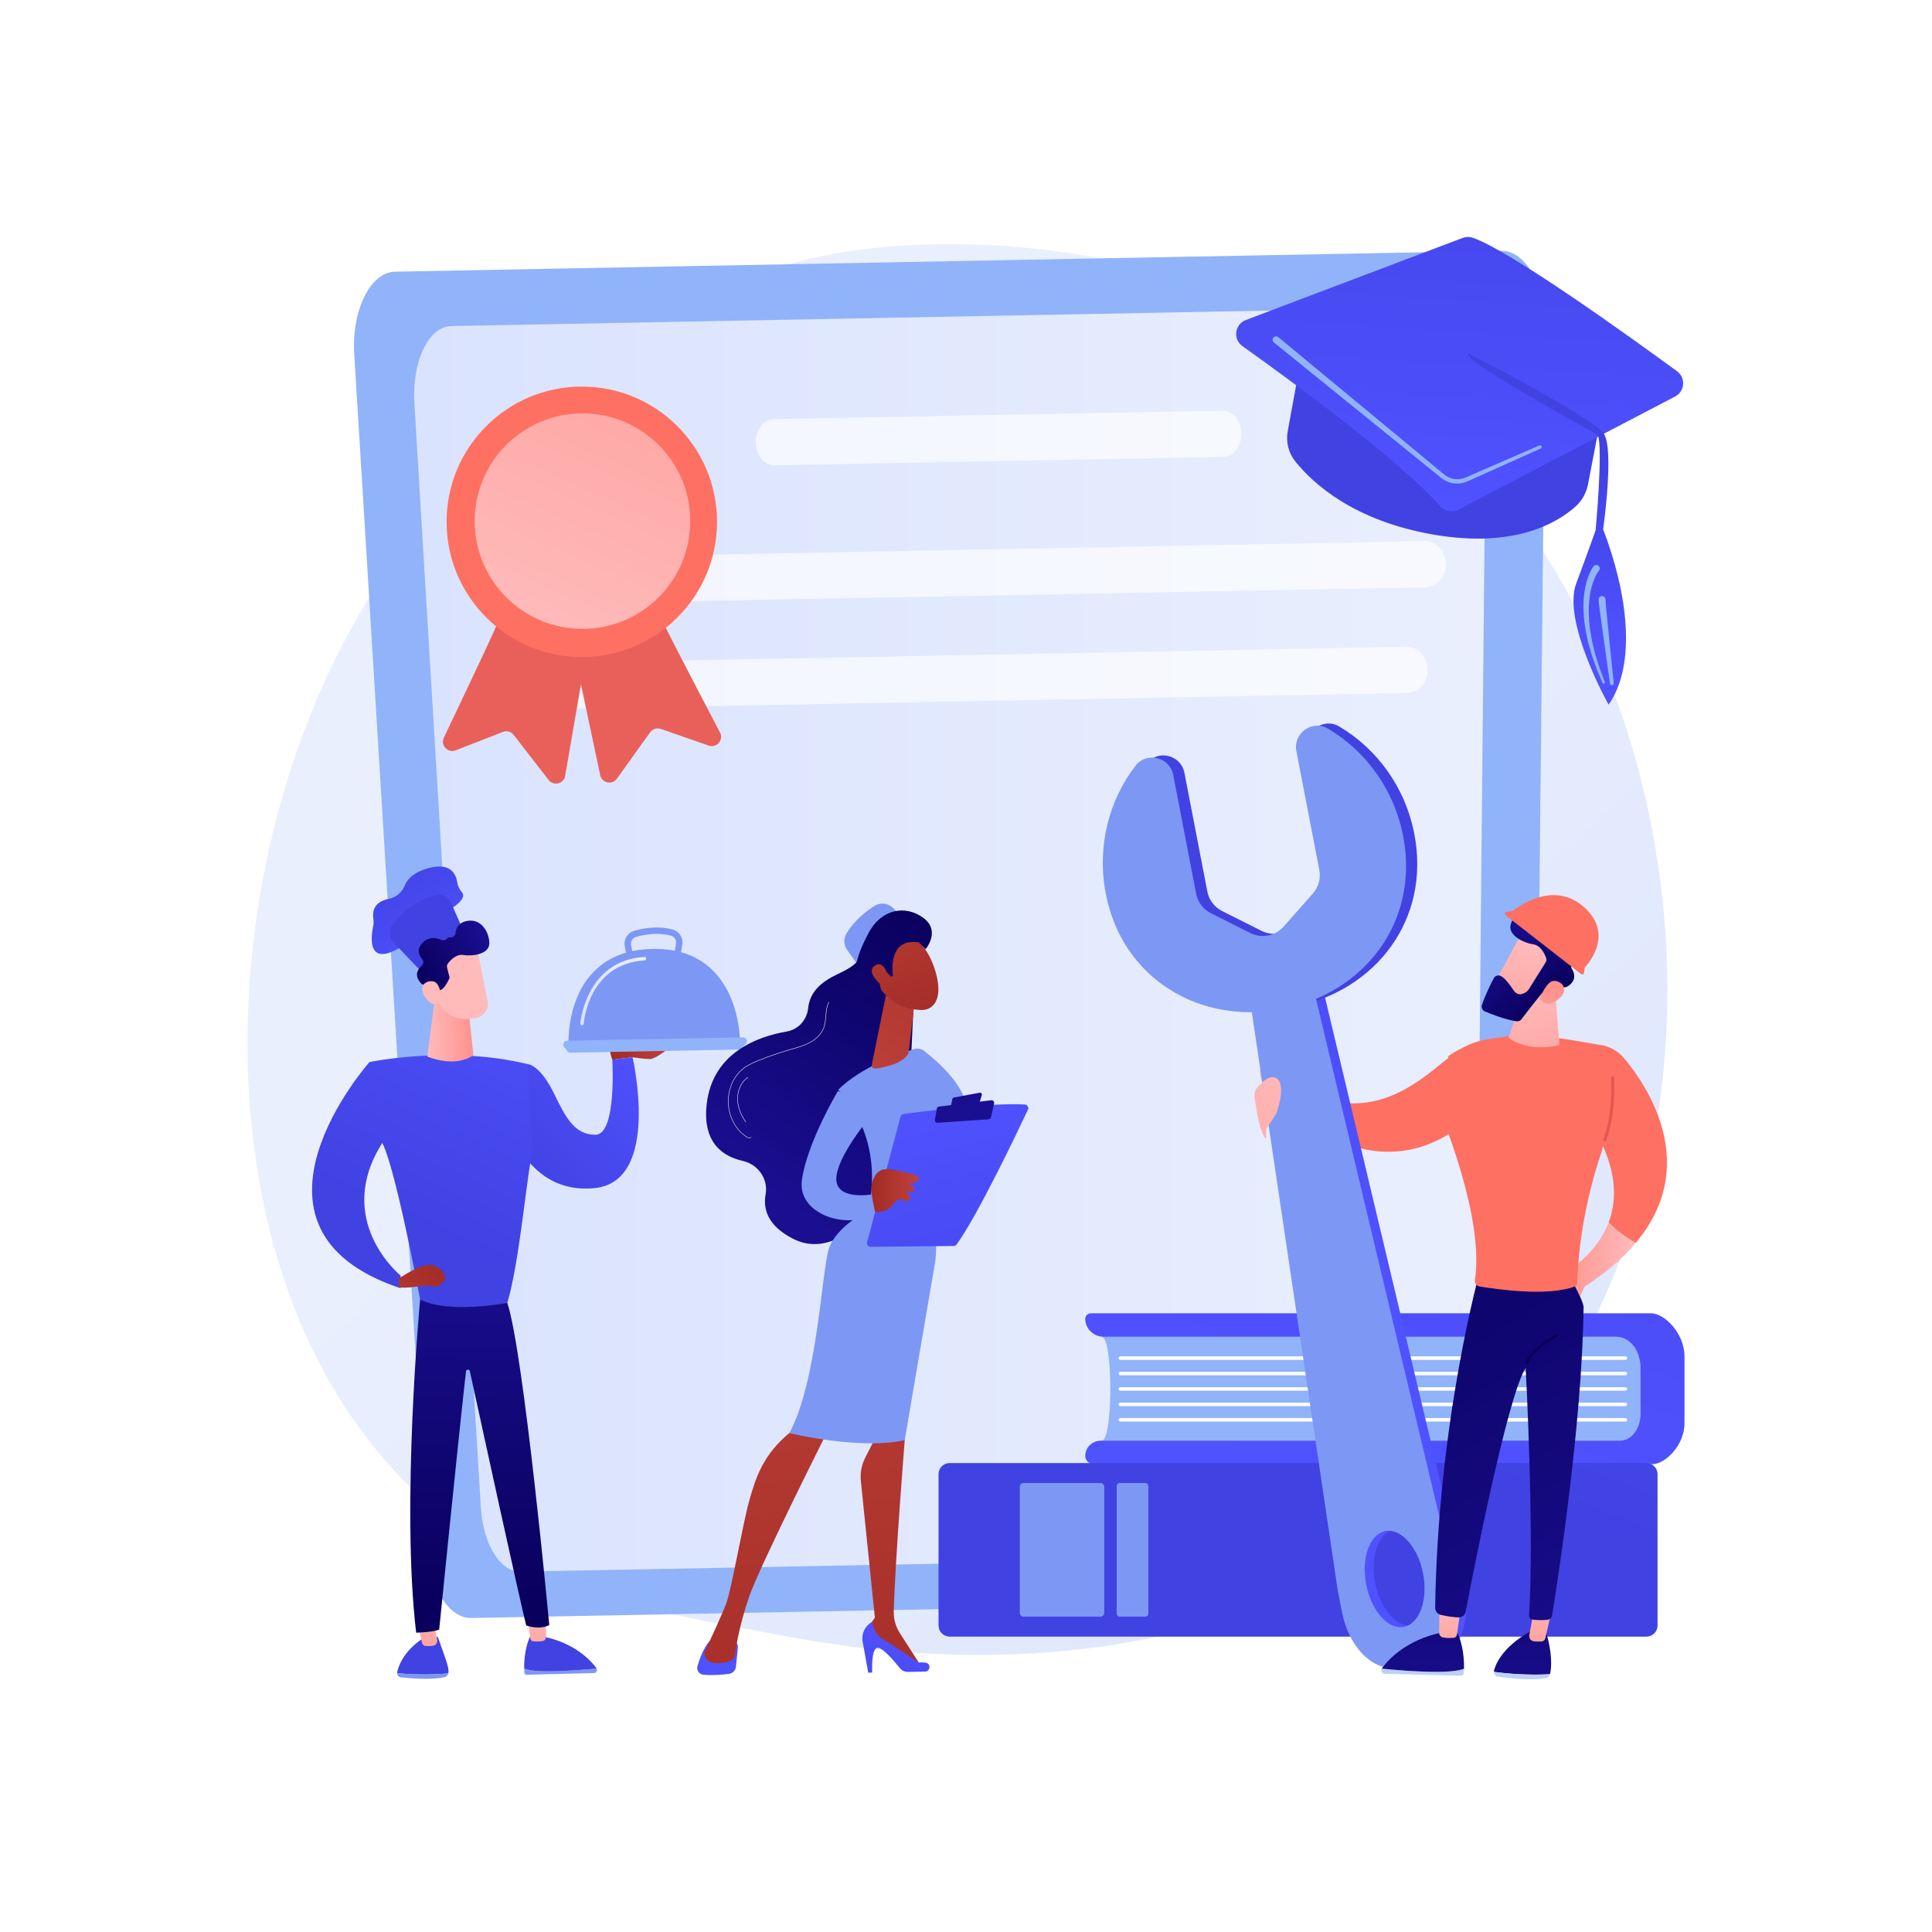 <?xml version="1.0" encoding="utf-8"?>
<!-- Generator: Adobe Illustrator 27.5.0, SVG Export Plug-In . SVG Version: 6.00 Build 0)  -->
<svg version="1.1" xmlns="http://www.w3.org/2000/svg" xmlns:xlink="http://www.w3.org/1999/xlink" x="0px" y="0px"
	 viewBox="0 0 3710 3710" style="enable-background:new 0 0 3710 3710;" xml:space="preserve">
<g id="Background">
	<g>
		<g>
			<rect style="fill:#FFFFFF;" width="3710" height="3710"/>
		</g>
	</g>
</g>
<g id="Illustration">
	<g>
		<linearGradient id="SVGID_1_" gradientUnits="userSpaceOnUse" x1="3451.03" y1="3619.823" x2="1528.525" y2="1573.286">
			<stop  offset="0" style="stop-color:#DAE3FE"/>
			<stop  offset="1" style="stop-color:#E9EFFD"/>
		</linearGradient>
		<path style="fill:url(#SVGID_1_);" d="M2873.8,2798.761c-70.971,73.155-134.473,116.157-183.093,148.621
			c-474.178,316.613-1016.215,225.358-1183.799,194.167c-270.377-50.323-498.612-85.823-694.707-262.987
			c-445.587-402.57-423.915-1242.362-83.432-1762.576c40.371-61.682,380.338-565.62,923.549-636.629
			c13.286-1.737,23.199-2.726,31.882-3.645c84.033-8.897,604.771-55.855,1029.381,299.883
			c60.781,50.922,158.595,142.773,249.3,282.86C3294.541,1570.676,3295.591,2363.994,2873.8,2798.761z"/>
		<g>
			<path style="fill:#91B3FA;" d="M2864.533,3070.023l-1959.687,37.004c-42.683,0.806-79.269-57.361-83.936-133.447L680.241,680.317
				c-5.195-84.693,30.91-157.72,78.422-158.617l2124.404-40.114c46.76-0.883,85.287,68.562,84.411,152.153l-24.048,2296.374
				C2942.617,3007.723,2907.948,3069.204,2864.533,3070.023z"/>
			
				<linearGradient id="SVGID_00000165932230481104572180000007333288943473290175_" gradientUnits="userSpaceOnUse" x1="795.197" y1="1803.989" x2="2853.682" y2="1803.989">
				<stop  offset="0" style="stop-color:#DAE3FE"/>
				<stop  offset="1" style="stop-color:#E9EFFD"/>
			</linearGradient>
			<path style="fill:url(#SVGID_00000165932230481104572180000007333288943473290175_);" d="M2762.207,2984.652l-1763.295,33.295
				c-38.405,0.725-71.353-53.104-75.589-123.495L795.653,772.829c-4.715-78.354,27.737-145.896,70.487-146.703l1911.505-36.093
				c42.074-0.794,76.773,63.469,76.025,140.801l-20.539,2124.421C2832.437,2927.053,2801.271,2983.914,2762.207,2984.652z"/>
			<path style="opacity:0.66;fill:#FFFFFF;" d="M2349.823,877.259l-862.941,16.294c-19.217,0.363-35.171-19.196-35.633-43.687v0
				c-0.462-24.491,14.741-44.639,33.959-45.002l862.942-16.294c19.217-0.363,35.171,19.197,35.633,43.688l0,0
				C2384.245,856.749,2369.041,876.897,2349.823,877.259z"/>
			<path style="opacity:0.66;fill:#FFFFFF;" d="M2737.125,1127.801l-1795.473,33.902c-22.174,0.419-40.524-19.096-40.986-43.586v0
				c-0.463-24.491,17.138-44.684,39.312-45.103l1795.473-33.903c22.174-0.418,40.524,19.096,40.987,43.587l0,0
				C2776.899,1107.189,2759.299,1127.382,2737.125,1127.801z"/>
			<path style="opacity:0.66;fill:#FFFFFF;" d="M2702.4,1330.715l-1718.386,32.447c-22.174,0.419-40.524-19.096-40.986-43.587l0,0
				c-0.463-24.491,17.138-44.684,39.312-45.103l1718.386-32.447c22.174-0.418,40.524,19.096,40.986,43.587v0
				C2742.174,1310.103,2724.573,1330.296,2702.4,1330.715z"/>
		</g>
		<g>
			
				<linearGradient id="SVGID_00000178899255778183730850000016210023737132027561_" gradientUnits="userSpaceOnUse" x1="1413.457" y1="-1016.128" x2="1239.899" y2="31.9" gradientTransform="matrix(1 -0.019 0.019 1 -59.548 19.477)">
				<stop  offset="0" style="stop-color:#E1473D"/>
				<stop  offset="1" style="stop-color:#E9605A"/>
			</linearGradient>
			<path style="fill:url(#SVGID_00000178899255778183730850000016210023737132027561_);" d="M973.542,1153.865
				c0.149,7.873-82.516,181.664-121.25,262.647c-7.003,14.641,7.537,30.281,22.656,24.384l90.793-35.411
				c7.389-2.882,15.794-0.557,20.651,5.712l67.089,86.579c9.531,12.3,29.135,7.418,31.785-7.916l51.037-295.357L973.542,1153.865z"
				/>
			
				<linearGradient id="SVGID_00000183944982418157958180000017626676464743371195_" gradientUnits="userSpaceOnUse" x1="1651.405" y1="-976.721" x2="1477.846" y2="71.309" gradientTransform="matrix(1 -0.019 0.019 1 -59.548 19.477)">
				<stop  offset="0" style="stop-color:#E1473D"/>
				<stop  offset="1" style="stop-color:#E9605A"/>
			</linearGradient>
			<path style="fill:url(#SVGID_00000183944982418157958180000017626676464743371195_);" d="M1251.545,1148.616
				c0.149,7.873,89.315,178.419,131.079,257.882c7.55,14.366-6.388,30.544-21.72,25.222l-92.065-31.958
				c-7.493-2.601-15.803,0.039-20.421,6.488l-63.773,89.05c-9.06,12.651-28.835,8.513-32.061-6.71l-62.151-293.219
				L1251.545,1148.616z"/>
			
				<linearGradient id="SVGID_00000004508545840627831360000008915364560880449208_" gradientUnits="userSpaceOnUse" x1="1838.178" y1="396.426" x2="1462.709" y2="711.82">
				<stop  offset="0" style="stop-color:#FF928E"/>
				<stop  offset="1" style="stop-color:#FE7062"/>
			</linearGradient>
			
				<circle style="fill:url(#SVGID_00000004508545840627831360000008915364560880449208_);" cx="1117.24" cy="1002.014" r="259.659"/>
			
				<linearGradient id="SVGID_00000176017640941250048590000011050472289075546273_" gradientUnits="userSpaceOnUse" x1="1025.253" y1="1211.083" x2="1435.764" y2="284.929">
				<stop  offset="0" style="stop-color:#FEBBBA"/>
				<stop  offset="1" style="stop-color:#FF928E"/>
			</linearGradient>
			
				<circle style="fill:url(#SVGID_00000176017640941250048590000011050472289075546273_);" cx="1118.501" cy="1000.705" r="206.956"/>
		</g>
		<g>
			
				<linearGradient id="SVGID_00000016791734025857101980000007323716759577607852_" gradientUnits="userSpaceOnUse" x1="2841.053" y1="132.856" x2="2775.972" y2="803.693">
				<stop  offset="0" style="stop-color:#4F52FF"/>
				<stop  offset="1" style="stop-color:#4042E2"/>
			</linearGradient>
			<path style="fill:url(#SVGID_00000016791734025857101980000007323716759577607852_);" d="M2500.682,676.308l-27.888,151.651
				c-3.785,20.586,1.515,41.805,14.594,58.146c32.847,41.037,110.666,113.493,264.368,140.302
				c156.104,27.227,238.683-22.442,273.365-53.409c12.558-11.213,21.074-26.228,24.262-42.758l30.994-160.733L2500.682,676.308z"/>
			
				<linearGradient id="SVGID_00000127026172445968046680000001302584184961342856_" gradientUnits="userSpaceOnUse" x1="2784.237" y1="980.944" x2="2844.312" y2="44.774">
				<stop  offset="0" style="stop-color:#4F52FF"/>
				<stop  offset="1" style="stop-color:#4042E2"/>
			</linearGradient>
			<path style="fill:url(#SVGID_00000127026172445968046680000001302584184961342856_);" d="M2808.756,456.872l-416.385,157.654
				c-21.44,8.118-25.164,36.86-6.488,50.156c91.098,64.858,298.496,216.354,380.081,307.801c8.728,9.783,22.993,12.347,34.614,6.278
				l416.157-217.336c18.825-9.831,20.811-35.998,3.671-48.538c-90.383-66.133-320.126-231.407-392.244-256.344
				C2821.858,454.364,2814.994,454.51,2808.756,456.872z"/>
			
				<linearGradient id="SVGID_00000174600920071579312840000014308755801224129454_" gradientUnits="userSpaceOnUse" x1="3235.65" y1="1546.853" x2="3179.725" y2="1192.657" gradientTransform="matrix(0.993 -0.117 0.117 0.993 -305.634 93.423)">
				<stop  offset="0" style="stop-color:#4F52FF"/>
				<stop  offset="1" style="stop-color:#4042E2"/>
			</linearGradient>
			<path style="fill:url(#SVGID_00000174600920071579312840000014308755801224129454_);" d="M2819.163,678.299
				c0,0,240.454,123.33,260.725,154.594c20.271,31.264-1.372,183.517-1.372,183.517c47.083,123.039,64.597,259.641,10.442,336.742
				c0,0-89.421-159.346-62.308-232.28c27.113-72.934,37.41-102.759,37.41-102.759s15.011-161.589,3.761-183.495
				C3067.821,834.617,2800.651,689.114,2819.163,678.299z"/>
			<path style="fill:#91B3FA;" d="M2454.718,647.362c0,0,118.699,98.274,237.401,196.547c14.837,12.283,29.674,24.568,44.28,36.661
				c7.304,6.046,14.55,12.044,21.708,17.969c3.579,2.963,7.135,5.909,10.668,8.833c1.721,1.408,3.625,3.038,5.176,4.25
				c1.943,1.514,3.263,2.425,5.121,3.46c7.066,4.053,15.287,5.74,23.109,4.984c3.911-0.359,7.728-1.297,11.294-2.745
				c3.869-1.67,7.689-3.318,11.46-4.945c15.179-6.604,29.531-12.847,42.78-18.608c52.992-23.051,88.321-38.417,88.321-38.417
				c1.639-0.714,3.55,0.037,4.263,1.679c0.707,1.63-0.029,3.523-1.646,4.249c0,0-35.156,15.759-87.887,39.4
				c-13.185,5.909-27.464,12.311-42.572,19.082c-3.823,1.697-7.497,3.404-11.584,5.152c-4.28,1.794-8.885,2.984-13.618,3.471
				c-9.466,1.015-19.469-0.906-28.146-5.75c-2.115-1.11-4.537-2.79-6.186-4.068c-2.047-1.571-3.621-2.907-5.466-4.381
				c-3.563-2.885-7.155-5.789-10.766-8.712c-7.223-5.846-14.534-11.763-21.904-17.728c-14.739-11.928-29.713-24.047-44.687-36.164
				c-119.788-96.944-239.579-193.888-239.579-193.888c-2.865-2.321-3.308-6.524-0.988-9.389c2.318-2.867,6.522-3.31,9.387-0.991
				C2454.669,647.322,2454.708,647.355,2454.718,647.362z"/>
			<path style="fill:#91B3FA;" d="M3070.456,1095.802c0,0-0.633,0.769-1.304,1.76c-0.368,0.471-0.857,1.253-1.431,2.197
				c-0.57,0.927-1.261,1.961-1.903,3.264c-0.655,1.286-1.46,2.652-2.197,4.242c-0.71,1.612-1.48,3.356-2.304,5.218
				c-0.805,1.874-1.45,3.981-2.252,6.142c-0.844,2.15-1.512,4.496-2.151,6.972c-0.613,2.48-1.509,4.994-1.975,7.728
				c-0.528,2.723-1.069,5.538-1.63,8.431c-0.6,2.888-0.753,5.948-1.167,9.029c-0.323,3.095-0.841,6.242-0.857,9.5
				c-0.244,6.49-0.675,13.206-0.225,20.063c0.127,3.429,0.254,6.884,0.381,10.354c0.368,3.463,0.737,6.939,1.105,10.415
				c0.417,3.471,0.626,6.974,1.212,10.416c0.606,3.442,1.209,6.869,1.806,10.271c0.603,3.405,1.203,6.781,1.796,10.119
				c0.802,3.297,1.594,6.555,2.376,9.759c0.779,3.209,1.545,6.362,2.298,9.451c0.381,1.543,0.756,3.069,1.131,4.578
				c0.46,1.485,0.913,2.951,1.359,4.4c1.793,5.794,3.488,11.273,5.049,16.33c1.447,5.103,3.298,9.602,4.775,13.649
				c1.509,4.037,2.823,7.557,3.905,10.456c2.164,5.802,3.403,9.118,3.403,9.118l0.045,0.117c0.447,1.201-0.163,2.537-1.362,2.986
				c-1.173,0.437-2.474-0.137-2.953-1.279c0,0-1.375-3.292-3.784-9.055c-1.203-2.883-2.666-6.384-4.342-10.399
				c-1.649-4.029-3.693-8.505-5.355-13.61c-1.78-5.062-3.706-10.547-5.746-16.349c-0.512-1.452-1.03-2.924-1.552-4.413
				c-0.437-1.517-0.88-3.054-1.33-4.607c-0.883-3.111-1.79-6.291-2.709-9.524c-0.919-3.238-1.851-6.529-2.8-9.86
				c-0.737-3.388-1.483-6.819-2.236-10.275c-0.743-3.463-1.496-6.956-2.249-10.46c-0.737-3.51-1.095-7.11-1.662-10.671
				c-0.518-3.576-1.033-7.15-1.548-10.709c-0.271-3.597-0.544-7.179-0.812-10.733c-0.73-7.104-0.567-14.159-0.561-20.989
				c-0.107-3.416,0.297-6.773,0.515-10.065c0.313-3.286,0.365-6.522,0.88-9.641c0.479-3.124,0.945-6.164,1.398-9.104
				c0.398-2.95,1.248-5.738,1.819-8.452c0.593-2.712,1.229-5.3,2.063-7.718c0.789-2.425,1.421-4.757,2.239-6.895
				c0.848-2.132,1.64-4.13,2.37-5.974c0.769-1.838,1.643-3.486,2.347-4.997c0.685-1.512,1.473-2.831,2.125-3.985
				c0.642-1.142,1.206-2.127,1.815-3.005c1.167-1.79,1.656-2.402,1.656-2.402l0.156-0.196c2.298-2.883,6.496-3.359,9.381-1.061
				c2.881,2.298,3.357,6.498,1.059,9.381C3070.508,1095.737,3070.472,1095.784,3070.456,1095.802z"/>
			<path style="fill:#91B3FA;" d="M3083.057,1152.267c0,0,0.02,0.629,0.059,1.809c0.039,1.177,0.222,2.471,0.352,4.353
				c0.391,4.34,0.952,10.538,1.626,17.976c1.493,15.046,3.485,35.106,5.479,55.166c4.143,40.127,8.289,80.254,8.289,80.254
				c0.212,1.992-1.232,3.779-3.224,3.991c-1.946,0.207-3.696-1.18-3.98-3.098c0,0-5.658-39.956-11.317-79.91
				c-2.751-20-5.502-39.998-7.565-54.996c-0.978-7.599-1.789-13.932-2.36-18.365c-0.271-2.51-0.496-4.661-0.577-5.844
				c-0.081-1.181-0.124-1.812-0.124-1.812c-0.254-3.67,2.516-6.851,6.187-7.106c3.673-0.254,6.854,2.516,7.109,6.188
				c0.003,0.075,0.007,0.148,0.01,0.223L3083.057,1152.267z"/>
		</g>
		<g>
			<g>
				<g>
					<path style="fill:#91B3FA;" d="M2115.528,2766.515l1034.546,0.001v-199.465l-1034.546,0.001
						C2137.671,2567.053,2137.671,2766.515,2115.528,2766.515z"/>
					
						<linearGradient id="SVGID_00000153703116865821648000000013248729271183046039_" gradientUnits="userSpaceOnUse" x1="2595.514" y1="2831.16" x2="3206.277" y2="983.854">
						<stop  offset="0" style="stop-color:#4F52FF"/>
						<stop  offset="1" style="stop-color:#4042E2"/>
					</linearGradient>
					<path style="fill:url(#SVGID_00000153703116865821648000000013248729271183046039_);" d="M3150.073,2716.602v-91.284
						c0-32.179-20.444-58.265-45.664-58.265H2119.89c-19.832,0-35.91-15.487-35.91-34.593c0-5.804,4.885-10.51,10.911-10.51
						h1076.003c24.676,0,63.854,37.372,63.854,83.474v127.489c0,43.466-38.035,78.704-61.3,78.704H2100.552
						c-9.153,0-16.572-7.147-16.572-15.963c0-16.093,13.543-29.139,30.249-29.139h996.726
						C3132.559,2766.515,3150.073,2744.168,3150.073,2716.602z"/>
				</g>
				<path style="fill:#FFFFFF;" d="M3121.382,2611.316h-970.029c-1.845,0-3.338-1.493-3.338-3.338c0-1.845,1.493-3.338,3.338-3.338
					h970.029c1.845,0,3.337,1.493,3.337,3.338C3124.719,2609.823,3123.226,2611.316,3121.382,2611.316z"/>
				<path style="fill:#FFFFFF;" d="M3121.382,2640.922h-970.029c-1.845,0-3.338-1.493-3.338-3.338c0-1.845,1.493-3.338,3.338-3.338
					h970.029c1.845,0,3.337,1.493,3.337,3.338C3124.719,2639.429,3123.226,2640.922,3121.382,2640.922z"/>
				<path style="fill:#FFFFFF;" d="M3121.382,2670.531h-970.029c-1.845,0-3.338-1.493-3.338-3.338c0-1.845,1.493-3.338,3.338-3.338
					h970.029c1.845,0,3.337,1.493,3.337,3.338C3124.719,2669.038,3123.226,2670.531,3121.382,2670.531z"/>
				<path style="fill:#FFFFFF;" d="M3121.382,2700.136h-970.029c-1.845,0-3.338-1.493-3.338-3.338c0-1.845,1.493-3.337,3.338-3.337
					h970.029c1.845,0,3.337,1.493,3.337,3.337C3124.719,2698.643,3123.226,2700.136,3121.382,2700.136z"/>
				<path style="fill:#FFFFFF;" d="M3121.382,2729.745h-970.029c-1.845,0-3.338-1.493-3.338-3.338s1.493-3.338,3.338-3.338h970.029
					c1.845,0,3.337,1.493,3.337,3.338S3123.226,2729.745,3121.382,2729.745z"/>
			</g>
			<g>
				
					<linearGradient id="SVGID_00000054245380449419015800000000171108587717919145_" gradientUnits="userSpaceOnUse" x1="2926.247" y1="1859.2" x2="2583.196" y2="2742.813">
					<stop  offset="0" style="stop-color:#4F52FF"/>
					<stop  offset="1" style="stop-color:#4042E2"/>
				</linearGradient>
				<path style="fill:url(#SVGID_00000054245380449419015800000000171108587717919145_);" d="M3161.586,3142.776H1823.641
					c-11.814,0-21.391-9.577-21.391-21.391v-290.503c0-11.814,9.577-21.391,21.391-21.391h1337.945
					c11.814,0,21.391,9.577,21.391,21.391v290.503C3182.977,3133.199,3173.4,3142.776,3161.586,3142.776z"/>
				<path style="fill:#7D97F4;" d="M2113.254,3104.472h-147.721c-4,0-7.242-3.242-7.242-7.242v-242.193c0-4,3.242-7.242,7.242-7.242
					h147.721c4,0,7.242,3.242,7.242,7.242v242.193C2120.496,3101.229,2117.254,3104.472,2113.254,3104.472z"/>
				<path style="fill:#7D97F4;" d="M2199.325,3104.472h-49.08c-3.253,0-5.89-2.637-5.89-5.89v-244.897c0-3.253,2.637-5.89,5.89-5.89
					h49.08c3.253,0,5.89,2.637,5.89,5.89v244.897C2205.215,3101.834,2202.578,3104.472,2199.325,3104.472z"/>
			</g>
		</g>
		<g>
			<g>
				
					<linearGradient id="SVGID_00000164516282011727927240000014626823483854450606_" gradientUnits="userSpaceOnUse" x1="3338.13" y1="1271.214" x2="2952.648" y2="1786.858">
					<stop  offset="0" style="stop-color:#FF928E"/>
					<stop  offset="1" style="stop-color:#FE7062"/>
				</linearGradient>
				<path style="fill:url(#SVGID_00000164516282011727927240000014626823483854450606_);" d="M2564.574,2115.768
					c102.435,17.939,170.667-48.075,221.334-87.944c66.896-52.639,117.665-25.457,117.665-25.457l-72.883,137.833
					c-106.855,100.685-213.995,75.855-281.184,41.304C2548.971,2154.605,2556.316,2132.242,2564.574,2115.768z"/>
				
					<linearGradient id="SVGID_00000036223378868596412860000013925828585001570493_" gradientUnits="userSpaceOnUse" x1="-4005.421" y1="1789.334" x2="-4487.146" y2="2405.658" gradientTransform="matrix(-1 -0.019 -0.019 1 -1653.908 -2.489)">
					<stop  offset="0" style="stop-color:#FEBBBA"/>
					<stop  offset="1" style="stop-color:#FF928E"/>
				</linearGradient>
				<path style="fill:url(#SVGID_00000036223378868596412860000013925828585001570493_);" d="M2421.379,2049.428l33.711,19.671
					c40.372,26.592,76.677,40.925,109.484,46.669c-8.258,16.474-15.603,38.837-15.067,65.735
					c-42.77-21.992-69.355-47.923-69.355-47.923C2403.873,2084.359,2421.379,2049.428,2421.379,2049.428z"/>
			</g>
			<g>
				
					<linearGradient id="SVGID_00000147189850288315783680000007931736947860601479_" gradientUnits="userSpaceOnUse" x1="2633.294" y1="2483.115" x2="3629.535" y2="1416.787">
					<stop  offset="0" style="stop-color:#4F52FF"/>
					<stop  offset="1" style="stop-color:#4042E2"/>
				</linearGradient>
				<path style="fill:url(#SVGID_00000147189850288315783680000007931736947860601479_);" d="M2803.468,3002.979L2528.373,1847.88
					l-117.743,22.724l174.509,1174.512c0.389,2.619,0.836,5.233,1.338,7.834l7.584,39.29c13.012,67.421,60.41,114.963,105.87,106.19
					l54.044-10.43c45.46-8.773,71.763-70.54,58.75-137.961l-7.583-39.291C2804.64,3008.147,2804.081,3005.554,2803.468,3002.979z
					 M2712.953,3120.67c-30.162,5.822-62.555-30.609-72.351-81.369c-9.797-50.761,6.713-96.629,36.875-102.45
					c30.161-5.82,62.553,30.61,72.349,81.37C2759.622,3068.981,2743.114,3114.849,2712.953,3120.67z"/>
				
					<linearGradient id="SVGID_00000164476985221346599890000009211300018861062037_" gradientUnits="userSpaceOnUse" x1="-5628.017" y1="6243.694" x2="-4972.195" y2="5788.124" gradientTransform="matrix(0.982 -0.19 0.19 0.982 -2829.683 4296.879)">
					<stop  offset="0" style="stop-color:#4F52FF"/>
					<stop  offset="1" style="stop-color:#4042E2"/>
				</linearGradient>
				<path style="fill:url(#SVGID_00000164476985221346599890000009211300018861062037_);" d="M2510.916,1438.362l43.999,227.978
					c3.133,16.232-1.446,32.999-12.395,45.386l-56.121,63.494c-16.019,18.124-42.237,23.183-63.85,12.323l-75.718-38.05
					c-14.771-7.423-25.261-21.281-28.394-37.514L2274.438,1484c-6.636-34.386-50.968-45.47-72.36-17.742
					c-51.177,66.335-74.668,155.053-57.162,245.761c31.642,163.949,181.247,252.058,338.944,221.624
					c157.697-30.434,263.77-167.889,232.128-331.838c-17.506-90.708-72.324-164.313-144.511-206.84
					C2541.302,1377.19,2504.28,1403.975,2510.916,1438.362z"/>
				<path style="fill:#7D97F4;" d="M2489.431,1442.508l43.999,227.978c3.132,16.232-1.446,32.999-12.395,45.385l-56.123,63.496
					c-16.019,18.124-42.236,23.183-63.849,12.322l-75.719-38.05c-14.772-7.422-25.261-21.281-28.394-37.513l-43.999-227.978
					c-6.636-34.387-50.967-45.471-72.36-17.743c-51.177,66.336-74.668,155.053-57.161,245.762
					c31.642,163.949,181.247,252.058,338.944,221.624c157.697-30.436,263.769-167.889,232.128-331.839
					c-17.506-90.708-72.325-164.313-144.512-206.839C2519.816,1381.336,2482.793,1408.121,2489.431,1442.508z"/>
				<g>
					<path style="fill:#7D97F4;" d="M2786.329,3006.286l-275.095-1155.099l-117.743,22.724L2568,3048.423
						c0.389,2.619,0.836,5.233,1.338,7.834l7.583,39.291c13.012,67.421,60.411,114.963,105.87,106.19l54.044-10.43
						c45.459-8.773,71.761-70.54,58.75-137.961l-7.583-39.291C2787.501,3011.454,2786.941,3008.862,2786.329,3006.286z
						 M2695.813,3123.978c-30.161,5.821-62.553-30.609-72.351-81.369c-9.797-50.761,6.714-96.629,36.875-102.45
						c30.162-5.821,62.553,30.61,72.35,81.37C2742.483,3072.289,2725.975,3118.156,2695.813,3123.978z"/>
				</g>
			</g>
			
				<linearGradient id="SVGID_00000135672295455389110510000009775876874102119855_" gradientUnits="userSpaceOnUse" x1="2241.106" y1="-1109.349" x2="2446.079" y2="-566.171" gradientTransform="matrix(0.424 0.905 -0.905 0.424 550.85 493.154)">
				<stop  offset="0" style="stop-color:#FEBBBA"/>
				<stop  offset="1" style="stop-color:#FF928E"/>
			</linearGradient>
			<path style="fill:url(#SVGID_00000135672295455389110510000009775876874102119855_);" d="M2409.219,2108.039
				c-1.254-7.365,0.9-14.841,5.785-20.493c9.468-10.952,25.825-25.958,37.69-15.844c17.669,15.063-1.692,66.58-1.692,66.58
				l-19.591,29.918l-0.276,19.095C2420.538,2174.884,2414.199,2144.355,2409.219,2108.039z"/>
			
				<linearGradient id="SVGID_00000133501043848883103740000016404209848925944726_" gradientUnits="userSpaceOnUse" x1="-4071.614" y1="2335.036" x2="-3925.273" y2="2335.036" gradientTransform="matrix(-1 -0.019 -0.019 1 -886.276 12.005)">
				<stop  offset="0" style="stop-color:#FEBBBA"/>
				<stop  offset="1" style="stop-color:#FF928E"/>
			</linearGradient>
			<path style="fill:url(#SVGID_00000133501043848883103740000016404209848925944726_);" d="M3089.153,2347.124
				c14.708,16.304,36.547,30.567,51.936,39.493c-30.814,36.651-64.691,62.238-97.873,83.779l-12.411,26.495l-37.287-46.444
				C2993.518,2450.447,3062.616,2417.672,3089.153,2347.124z"/>
			
				<linearGradient id="SVGID_00000002371215016326973120000003114652054212178867_" gradientUnits="userSpaceOnUse" x1="-3872.573" y1="2793.764" x2="-3868.903" y2="3197.49" gradientTransform="matrix(-1 -0.019 -0.019 1 -886.276 12.005)">
				<stop  offset="0" style="stop-color:#09005D"/>
				<stop  offset="1" style="stop-color:#1A0F91"/>
			</linearGradient>
			<path style="fill:url(#SVGID_00000002371215016326973120000003114652054212178867_);" d="M2868.614,3210.492
				c0.002-0.817,0.072-1.644,0.298-2.474c13.282-48.755,75.188-78.112,75.188-78.112l24.267,2.364
				c13.159,43.442,10.863,69.891,8.396,81.644c-0.068,0.329-0.175,0.642-0.269,0.96
				C2956.413,3216.287,2915.127,3216.678,2868.614,3210.492z"/>
			<path style="fill:#BDD0FB;" d="M2976.495,3214.875c-1.156,3.918-4.123,6.93-7.859,7.643c-28.632,5.459-73.867-0.223-92.851-3.071
				c-4.189-0.628-7.184-4.569-7.171-8.954C2915.127,3216.678,2956.413,3216.287,2976.495,3214.875z"/>
			
				<linearGradient id="SVGID_00000008860671992219306660000009473347615116123065_" gradientUnits="userSpaceOnUse" x1="-3893.968" y1="2963.011" x2="-3914.929" y2="3145.947" gradientTransform="matrix(-1 -0.019 -0.019 1 -886.276 12.005)">
				<stop  offset="0" style="stop-color:#FEBBBA"/>
				<stop  offset="1" style="stop-color:#FF928E"/>
			</linearGradient>
			<path style="fill:url(#SVGID_00000008860671992219306660000009473347615116123065_);" d="M2978.823,3096.257l-11.229,49.357
				c-0.823,3.615-3.665,6.282-7.049,6.536c-4.144,0.31-10.037,0.427-15.942-0.555c-5.296-0.88-8.891-6.346-7.841-12.12l7.985-43.862
				L2978.823,3096.257z"/>
			<path style="fill:#BDD0FB;" d="M2763.326,3210.352c26.855-0.245,40.797-3.143,48.029-5.942c-0.033,2.669-0.099,5.386-0.24,8.198
				c-0.149,3.003-2.421,5.362-5.159,5.293l-147.355-3.734c-4.702-0.12-7.348-5.626-5.228-9.9
				C2672.667,3206.228,2721.812,3210.729,2763.326,3210.352z"/>
			
				<linearGradient id="SVGID_00000052802198022363644000000012980381957428955810_" gradientUnits="userSpaceOnUse" x1="-3681.422" y1="2792.027" x2="-3677.752" y2="3195.756" gradientTransform="matrix(-1 -0.019 -0.019 1 -886.276 12.005)">
				<stop  offset="0" style="stop-color:#09005D"/>
				<stop  offset="1" style="stop-color:#1A0F91"/>
			</linearGradient>
			<path style="fill:url(#SVGID_00000052802198022363644000000012980381957428955810_);" d="M2653.373,3204.267
				c0.185-0.372,0.345-0.751,0.604-1.1c13.358-17.94,47.191-53.527,112.99-67.996l31.442-0.399c0,0,13.533,24.584,12.946,69.637
				c-7.232,2.799-21.175,5.697-48.029,5.942C2721.812,3210.729,2672.667,3206.228,2653.373,3204.267z"/>
			
				<linearGradient id="SVGID_00000002379834566001443020000015816431098665788298_" gradientUnits="userSpaceOnUse" x1="-3723.224" y1="2982.58" x2="-3744.185" y2="3165.513" gradientTransform="matrix(-1 -0.019 -0.019 1 -886.276 12.005)">
				<stop  offset="0" style="stop-color:#FEBBBA"/>
				<stop  offset="1" style="stop-color:#FF928E"/>
			</linearGradient>
			<path style="fill:url(#SVGID_00000002379834566001443020000015816431098665788298_);" d="M2805.135,3087.26
				c-0.393,2.336-5.373,37.854-7.301,51.625c-0.458,3.272-2.881,5.766-5.883,6.067c-5.363,0.538-14.033,0.957-21.579-0.739
				c-4.071-0.916-6.955-4.896-6.868-9.462l1.055-55.881L2805.135,3087.26z"/>
			
				<linearGradient id="SVGID_00000176032614125093477220000009997831495160819086_" gradientUnits="userSpaceOnUse" x1="-3474.159" y1="2146.048" x2="-4144.578" y2="3186.354" gradientTransform="matrix(-1 -0.019 -0.019 1 -886.276 12.005)">
				<stop  offset="0" style="stop-color:#09005D"/>
				<stop  offset="1" style="stop-color:#1A0F91"/>
			</linearGradient>
			<path style="fill:url(#SVGID_00000176032614125093477220000009997831495160819086_);" d="M2842.613,2438.067
				c0,0-81.229,286.601-86.703,649.087c-0.099,6.609,4.432,12.399,10.873,13.884c9.491,2.187,23.454,4.834,35.057,4.728
				c6.194-0.057,11.456-4.549,12.613-10.635c11.804-62.121,79.419-412.053,115.242-468.394c0,0,16.957,313.123,6.586,475.211
				c-0.257,4.031,2.63,7.585,6.633,8.125c6.071,0.819,15.794,1.536,28.208,0.454c4.711-0.41,8.573-3.894,9.333-8.562
				c8.566-52.602,58.062-365.729,60.481-591.922c0.136-12.756-32.44-68.844-32.44-68.844L2842.613,2438.067z"/>
			
				<linearGradient id="SVGID_00000039124513683163794910000000536606124068554374_" gradientUnits="userSpaceOnUse" x1="3545.441" y1="1426.196" x2="3159.958" y2="1941.841">
				<stop  offset="0" style="stop-color:#FF928E"/>
				<stop  offset="1" style="stop-color:#FE7062"/>
			</linearGradient>
			<path style="fill:url(#SVGID_00000039124513683163794910000000536606124068554374_);" d="M2743.789,2087.487
				c12.592-15.186,23.68-31.51,33.016-48.37c13.038-23.547,0.722,15.417,4.668-11.377c95.56-66.251,236.872-29.136,291.653-21.182
				c17.963,2.608,34.262,11.796,45.868,25.752c46.027,55.342,146.466,206.377,22.095,354.307
				c-15.389-8.926-37.228-23.189-51.936-39.493c14.161-37.649,16.177-86.065-10.88-145.993c-1.052,4.69-2.33,9.328-3.863,13.888
				c-41.161,122.308-45.167,224.66-45.526,248.26c-0.048,3.204-2.027,6.053-5.025,7.19c-51.502,19.517-149.667,5.468-182.603-0.077
				c-6.039-1.017-10.007-6.733-9.056-12.782c18.428-117.136-61.118-311.904-82.178-360.708
				C2748.508,2093.389,2746.381,2090.214,2743.789,2087.487z"/>
			
				<linearGradient id="SVGID_00000042723407275160319020000017518747368049516187_" gradientUnits="userSpaceOnUse" x1="-3847.636" y1="1793.562" x2="-3927.669" y2="2139.421" gradientTransform="matrix(-1 -0.019 -0.019 1 -886.276 12.005)">
				<stop  offset="0" style="stop-color:#FEBBBA"/>
				<stop  offset="1" style="stop-color:#FF928E"/>
			</linearGradient>
			<path style="fill:url(#SVGID_00000042723407275160319020000017518747368049516187_);" d="M2986.645,1905.998l7.951,100.836
				c0,0-56.943,15.985-97.576-13.85l30.677-90.929L2986.645,1905.998z"/>
			<g>
				
					<linearGradient id="SVGID_00000135683035974339043960000009705508185312441531_" gradientUnits="userSpaceOnUse" x1="-3869.275" y1="-3515.545" x2="-4011.266" y2="-3327.703" gradientTransform="matrix(-0.671 -0.741 -0.741 0.671 -2261.67 1305.18)">
					<stop  offset="0" style="stop-color:#FEBBBA"/>
					<stop  offset="1" style="stop-color:#FF928E"/>
				</linearGradient>
				<path style="fill:url(#SVGID_00000135683035974339043960000009705508185312441531_);" d="M2923.111,1790.041
					c-1.387,1.257-59.619,110.463-59.619,110.463l63.061,31.924l70.569-95.304
					C2997.123,1837.124,2946.331,1768.996,2923.111,1790.041z"/>
				
					<linearGradient id="SVGID_00000058566605928734446020000005577940469059724164_" gradientUnits="userSpaceOnUse" x1="-3977.715" y1="-3470.435" x2="-3808.104" y2="-3470.435" gradientTransform="matrix(-0.671 -0.741 -0.741 0.671 -2261.67 1305.18)">
					<stop  offset="0" style="stop-color:#09005D"/>
					<stop  offset="1" style="stop-color:#1A0F91"/>
				</linearGradient>
				<path style="fill:url(#SVGID_00000058566605928734446020000005577940469059724164_);" d="M2968.915,1839.267
					c1.079,2.958,0.738,6.231-0.933,8.901l-32.74,52.313c-0.497,0.793-1.084,1.508-1.781,2.133
					c-3.845,3.446-16.966,13.43-26.697-0.686c-8.294-12.031-16.083-22.973-24.563-27.585c-4.951-2.694-11.146-0.735-13.779,4.25
					c-5.425,10.266-15.953,31.204-22.696,51.118c-1.689,4.992,0.801,10.432,5.647,12.503c12.787,5.465,38.079,15.387,60.621,18.933
					c3.703,0.583,7.408-0.914,9.675-3.9c9.975-13.137,38.083-49.845,47.613-58.987c8.853-8.493,24.83-4.926,32.018-2.713
					c2.729,0.841,5.656,0.516,8.129-0.91c7.416-4.278,20.419-15.034,9.066-33.875c-2.823-4.684-1.223-10.823,3.403-13.742
					c8.288-5.231,17.362-15.171,9.208-31.7c-8.255-16.732-23.527-18.509-33.971-17.432c-4.621,0.476-9.257-2.03-10.944-6.358
					c-0.75-1.925-2.275-3.583-5.16-4.225c-5.441-1.211-8.931-6.273-7.756-11.722c2.015-9.343,0.861-21.55-13.956-30.065
					c-27.175-15.616-51.692,8.53-58.199,29.181c-6.509,20.651,23.915,35.907,43.182,38.72
					C2958.452,1815.486,2965.938,1831.115,2968.915,1839.267z"/>
				
					<linearGradient id="SVGID_00000100343761405564190580000012224808293171163528_" gradientUnits="userSpaceOnUse" x1="-4077.235" y1="-3366.79" x2="-3963.348" y2="-3483.636" gradientTransform="matrix(-0.671 -0.741 -0.741 0.671 -2261.67 1305.18)">
					<stop  offset="0" style="stop-color:#FEBBBA"/>
					<stop  offset="1" style="stop-color:#FF928E"/>
				</linearGradient>
				<path style="fill:url(#SVGID_00000100343761405564190580000012224808293171163528_);" d="M2956.992,1917.466
					c0,0,12.885-35.496,28.49-33.89c15.605,1.606,27.612,17.409,7.912,34.547C2968.888,1939.44,2956.992,1917.466,2956.992,1917.466
					z"/>
			</g>
			
				<linearGradient id="SVGID_00000109006159518608669810000006070796744161387908_" gradientUnits="userSpaceOnUse" x1="3549.448" y1="1724.553" x2="2803.517" y2="2380.371">
				<stop  offset="0" style="stop-color:#E1473D"/>
				<stop  offset="1" style="stop-color:#E9605A"/>
			</linearGradient>
			<path style="fill:url(#SVGID_00000109006159518608669810000006070796744161387908_);" d="M3083.602,2192.025
				c21.666-55.991,15.478-124.214,15.412-124.897l-5.688,0.541c0.062,0.67,6.116,67.584-15.056,122.292L3083.602,2192.025z"/>
			
				<linearGradient id="SVGID_00000062883567100798125460000011398459175110421158_" gradientUnits="userSpaceOnUse" x1="-3475.209" y1="2526.154" x2="-2987.909" y2="1645.007" gradientTransform="matrix(-1 0 0 1 -550.112 0)">
				<stop  offset="0" style="stop-color:#09005D"/>
				<stop  offset="1" style="stop-color:#1A0F91"/>
			</linearGradient>
			<path style="fill:url(#SVGID_00000062883567100798125460000011398459175110421158_);" d="M2932.619,2619.448
				c1.27,0.024,2.447-0.806,2.804-2.088c6.743-24.122,54.31-49.873,54.789-50.131c1.391-0.746,1.915-2.478,1.167-3.87
				c-0.746-1.39-2.47-1.916-3.869-1.168c-2.044,1.097-50.195,27.166-57.591,53.629c-0.425,1.521,0.464,3.098,1.983,3.521
				C2932.139,2619.409,2932.382,2619.443,2932.619,2619.448z"/>
			
				<linearGradient id="SVGID_00000081630129331656074360000005537264504602278534_" gradientUnits="userSpaceOnUse" x1="3435.528" y1="865.161" x2="3100.109" y2="1541.006">
				<stop  offset="0" style="stop-color:#FF928E"/>
				<stop  offset="0.951" style="stop-color:#FE7264"/>
				<stop  offset="1" style="stop-color:#FE7062"/>
			</linearGradient>
			<path style="fill:url(#SVGID_00000081630129331656074360000005537264504602278534_);" d="M2890.32,1756.898l145.774,113.529
				c2.106,1.64,5.198,0.396,5.581-2.246l1.511-10.406c0,0,60.666-61.002-1.667-116.149c-62.332-55.145-135.874,7.325-135.874,7.325
				l-14.103,2.795C2889.096,1752.231,2888.352,1755.366,2890.32,1756.898z"/>
		</g>
		<g>
			
				<linearGradient id="SVGID_00000056406762184640917340000010025639810523098541_" gradientUnits="userSpaceOnUse" x1="1193.168" y1="2024.641" x2="1315.076" y2="2024.641" gradientTransform="matrix(1 -0.019 0.019 1 -59.548 19.477)">
				<stop  offset="0" style="stop-color:#A22B25"/>
				<stop  offset="1" style="stop-color:#C0423C"/>
			</linearGradient>
			<path style="fill:url(#SVGID_00000056406762184640917340000010025639810523098541_);" d="M1175.787,2034.968
				c0,0-9.175-23.682-0.501-26.557c8.674-2.875,118.006-2.228,118.006-2.228s-32.968,27.086-44.577,27.408
				c-11.609,0.322-34.074-3.456-34.074-3.456L1175.787,2034.968z"/>
			
				<linearGradient id="SVGID_00000002365659680885455410000004351683221491349151_" gradientUnits="userSpaceOnUse" x1="887.287" y1="1850.398" x2="755.402" y2="1641.835" gradientTransform="matrix(1 -0.019 0.019 1 -59.548 19.477)">
				<stop  offset="0" style="stop-color:#4F52FF"/>
				<stop  offset="1" style="stop-color:#4042E2"/>
			</linearGradient>
			<path style="fill:url(#SVGID_00000002365659680885455410000004351683221491349151_);" d="M822.533,1769.364
				c3.01-2.744,81.2-36.308,64.598-55.758c-4.743-5.557-8.032-12.147-9.115-19.373c-2.378-15.856-12.81-38.437-54.488-27.273
				c-29.329,7.857-41.544,21.401-46.284,33.458c-5.211,13.251-16.544,22.929-30.524,25.631
				c-16.607,3.21-33.445,12.664-29.765,38.385c0.678,4.737,0.617,9.547-0.366,14.231c-4.559,21.728-11.996,81.574,57.192,37.573
				c2.404-1.529,4.652-3.318,6.68-5.32L822.533,1769.364z"/>
			
				<linearGradient id="SVGID_00000076574883008050523080000007537857528279501209_" gradientUnits="userSpaceOnUse" x1="994.006" y1="1377.847" x2="889.426" y2="1644.86">
				<stop  offset="0" style="stop-color:#4F52FF"/>
				<stop  offset="1" style="stop-color:#4042E2"/>
			</linearGradient>
			<path style="fill:url(#SVGID_00000076574883008050523080000007537857528279501209_);" d="M755.9,1809.897l71.751,75.475
				l77.583-63.149l-38.835-88.075c-5.275-11.963-18.552-18.436-31.121-14.837c-32.523,9.315-59.72,27.979-81.328,56.449
				C746.135,1786.057,746.994,1800.529,755.9,1809.897z"/>
			
				<linearGradient id="SVGID_00000158015347088037144260000000439292940606735019_" gradientUnits="userSpaceOnUse" x1="1263.808" y1="2017.884" x2="1007.7" y2="2261.724" gradientTransform="matrix(1 -0.019 0.019 1 -59.548 19.477)">
				<stop  offset="0" style="stop-color:#4F52FF"/>
				<stop  offset="1" style="stop-color:#4042E2"/>
			</linearGradient>
			<path style="fill:url(#SVGID_00000158015347088037144260000000439292940606735019_);" d="M1013.54,2043.532
				c0,0,23.03,0.214,50.75,57.083c20.731,42.53,38.391,79.215,79.371,78.441s32.125-144.089,32.125-144.089l38.854-4.833
				c0,0,55.752,238.767-73.142,251.45c-128.425,12.636-164.381-121.677-164.381-121.677L1013.54,2043.532z"/>
			
				<linearGradient id="SVGID_00000081637209190106258060000017073063242354277042_" gradientUnits="userSpaceOnUse" x1="2041.013" y1="3506.35" x2="2046.895" y2="3329.915" gradientTransform="matrix(-1 0.019 0.019 1 2801.88 -34.281)">
				<stop  offset="0" style="stop-color:#4F52FF"/>
				<stop  offset="1" style="stop-color:#4042E2"/>
			</linearGradient>
			<path style="fill:url(#SVGID_00000081637209190106258060000017073063242354277042_);" d="M762.524,3213.034
				c-0.025-0.743,0.011-1.498,0.187-2.261c10.409-44.821,55.985-68.554,55.985-68.554l22.162,1.317
				c13.466,39.077,22.033,58.117,20.192,68.895c-0.051,0.302-0.137,0.591-0.211,0.883
				C842.614,3215.29,805.061,3217.064,762.524,3213.034z"/>
			<path style="fill:#7D97F4;" d="M860.838,3213.314c-0.917,3.605-3.512,6.447-6.888,7.224c-25.865,5.951-67.221,2.335-84.592,0.397
				c-3.832-0.427-6.694-3.91-6.833-7.901C805.061,3217.064,842.614,3215.29,860.838,3213.314z"/>
			
				<linearGradient id="SVGID_00000178908737169572656120000002709533889246993285_" gradientUnits="userSpaceOnUse" x1="2639.859" y1="3059.543" x2="2620.128" y2="3231.742" gradientTransform="matrix(1 -0.019 0.019 1 -1871.06 53.683)">
				<stop  offset="0" style="stop-color:#FEBBBA"/>
				<stop  offset="1" style="stop-color:#FF928E"/>
			</linearGradient>
			<path style="fill:url(#SVGID_00000178908737169572656120000002709533889246993285_);" d="M799.823,3108.126l10.57,46.46
				c0.774,3.404,3.449,5.914,6.636,6.153c3.901,0.292,9.448,0.402,15.006-0.523c4.985-0.829,8.37-5.974,7.381-11.408l-7.517-41.288
				L799.823,3108.126z"/>
			<path style="fill:#7D97F4;" d="M1048.861,3209.377c-23.648-0.215-35.924-2.768-42.293-5.232c0.03,2.35,0.089,4.742,0.211,7.218
				c0.132,2.645,2.132,4.722,4.543,4.661l129.753-3.288c4.141-0.104,6.471-4.953,4.604-8.717
				C1128.691,3205.746,1085.415,3209.709,1048.861,3209.377z"/>
			
				<linearGradient id="SVGID_00000118394385015337575940000015780717769378709893_" gradientUnits="userSpaceOnUse" x1="2873.464" y1="3615.83" x2="2879.345" y2="3439.395" gradientTransform="matrix(1 -0.019 0.019 1 -1871.06 53.683)">
				<stop  offset="0" style="stop-color:#4F52FF"/>
				<stop  offset="1" style="stop-color:#4042E2"/>
			</linearGradient>
			<path style="fill:url(#SVGID_00000118394385015337575940000015780717769378709893_);" d="M1145.679,3204.019
				c-0.163-0.327-0.304-0.662-0.532-0.969c-11.763-15.797-41.554-47.133-99.493-59.874l-27.686-0.351c0,0-11.916,21.647-11.4,61.319
				c6.369,2.464,18.646,5.017,42.293,5.232C1085.415,3209.709,1128.691,3205.746,1145.679,3204.019z"/>
			
				<linearGradient id="SVGID_00000123434959449309657760000012422787898922468769_" gradientUnits="userSpaceOnUse" x1="2847.713" y1="3081.578" x2="2829.256" y2="3242.66" gradientTransform="matrix(1 -0.019 0.019 1 -1871.06 53.683)">
				<stop  offset="0" style="stop-color:#FEBBBA"/>
				<stop  offset="1" style="stop-color:#FF928E"/>
			</linearGradient>
			<path style="fill:url(#SVGID_00000123434959449309657760000012422787898922468769_);" d="M1012.044,3100.989
				c0.346,2.056,4.731,33.331,6.429,45.458c0.403,2.881,2.537,5.076,5.181,5.342c4.722,0.474,12.356,0.842,19-0.652
				c3.585-0.805,6.124-4.311,6.048-8.331l-0.929-49.206L1012.044,3100.989z"/>
			
				<linearGradient id="SVGID_00000071545032767186454680000016405460450658140094_" gradientUnits="userSpaceOnUse" x1="921.899" y1="3076.383" x2="944.041" y2="2382.612" gradientTransform="matrix(1 -0.019 0.019 1 -59.548 19.477)">
				<stop  offset="0" style="stop-color:#09005D"/>
				<stop  offset="1" style="stop-color:#1A0F91"/>
			</linearGradient>
			<path style="fill:url(#SVGID_00000071545032767186454680000016405460450658140094_);" d="M806.747,2495.283
				c0,0-36.846,394.406-7.602,639.923c0,0,29.518-0.557,44.183-5.756c0,0,38.744-385.679,51.55-496.075
				c0.482-4.162,6.405-4.462,7.297-0.368c20.114,92.293,99.104,454.22,108.328,488.366c0,0,24.785,9.375,44.276-0.836
				c0,0-49.296-525.657-80.579-618.573L806.747,2495.283z"/>
			
				<linearGradient id="SVGID_00000118390848637546435880000016368417693808737186_" gradientUnits="userSpaceOnUse" x1="1064.366" y1="1839.93" x2="818.994" y2="2350.611" gradientTransform="matrix(1 -0.019 0.019 1 -59.548 19.477)">
				<stop  offset="0" style="stop-color:#4F52FF"/>
				<stop  offset="1" style="stop-color:#4042E2"/>
			</linearGradient>
			<path style="fill:url(#SVGID_00000118390848637546435880000016368417693808737186_);" d="M709.554,2039.429
				c0,0,155.654-32.468,303.986,4.103l5.923,115.576c2.851,18.24,3.076,49.304-0.092,67.492
				c-10.558,60.606-23.569,202.173-45.171,275.363c0,0-112.78,21.815-167.454-6.681c0,0-49.293-264.824-74.634-303.718
				C732.113,2191.565,705.563,2088.718,709.554,2039.429z"/>
			
				<linearGradient id="SVGID_00000121255592932538608480000014040582752481449396_" gradientUnits="userSpaceOnUse" x1="842.071" y1="1967.867" x2="930.552" y2="1967.867" gradientTransform="matrix(1 -0.019 0.019 1 -59.548 19.477)">
				<stop  offset="0" style="stop-color:#FEBBBA"/>
				<stop  offset="1" style="stop-color:#FF928E"/>
			</linearGradient>
			<path style="fill:url(#SVGID_00000121255592932538608480000014040582752481449396_);" d="M836.885,1902.549l-16.245,126.294
				c0,0,52.482,22.919,88.444-2.696l-9.523-88.734L836.885,1902.549z"/>
			<g>
				
					<linearGradient id="SVGID_00000127758805888088218270000014513150947294382011_" gradientUnits="userSpaceOnUse" x1="9996.357" y1="-1294.05" x2="10151.364" y2="-1331.777" gradientTransform="matrix(0.866 -0.499 0.499 0.866 94.305 1112.281)">
					<stop  offset="0" style="stop-color:#FEBBBA"/>
					<stop  offset="1" style="stop-color:#FF928E"/>
				</linearGradient>
				<path style="fill:url(#SVGID_00000127758805888088218270000014513150947294382011_);" d="M915.522,1819.026
					c0.606,1.053,13.031,64.349,20.682,103.53c3.162,16.189-8.492,31.502-24.938,32.788l-15.058,1.177
					c-27.668,2.163-52.433-17.097-57.149-44.446l-12.245-71.005C826.815,1841.069,900.794,1793.466,915.522,1819.026z"/>
				
					<linearGradient id="SVGID_00000048479245304025260700000009056899746143347118_" gradientUnits="userSpaceOnUse" x1="230.442" y1="1010.406" x2="390.1" y2="1010.406" gradientTransform="matrix(0.866 -0.499 0.499 0.866 94.305 1112.281)">
					<stop  offset="0" style="stop-color:#09005D"/>
					<stop  offset="1" style="stop-color:#1A0F91"/>
				</linearGradient>
				<path style="fill:url(#SVGID_00000048479245304025260700000009056899746143347118_);" d="M810.565,1841.552
					c-5.915-7.079-11.175-18.605,0.903-31.059c12.227-12.608,26.423-9.791,35.469-5.811c4.003,1.762,8.879,0.856,11.642-2.537
					c1.228-1.507,3.072-2.552,5.842-2.294c5.224,0.487,9.813-3.044,10.334-8.264c0.892-8.95,5.451-19.556,21.184-22.904
					c28.856-6.145,43.85,22.566,43.719,42.947c-0.132,20.38-31.795,25.264-49.87,22.223c-13.276-2.235-24.495,9.607-29.516,16.051
					c-1.823,2.338-2.462,5.371-1.736,8.244l4.95,19.593c-3.056,6.177-6.051,12.484-10.406,17.788
					c-3.136,3.82-6.614,5.96-10.326,6.909c-5.59-9.949-20.724-11.368-27.747-11.461c-2.687-0.035-5.217-1.172-7.02-3.163
					c-5.409-5.973-13.953-19.365,1.66-32.969C813.528,1851.464,813.865,1845.503,810.565,1841.552z"/>
				
					<linearGradient id="SVGID_00000169536122568984700860000010088738953818013335_" gradientUnits="userSpaceOnUse" x1="9990.857" y1="-1316.494" x2="10145.864" y2="-1354.221" gradientTransform="matrix(0.866 -0.499 0.499 0.866 94.305 1112.281)">
					<stop  offset="0" style="stop-color:#FEBBBA"/>
					<stop  offset="1" style="stop-color:#FF928E"/>
				</linearGradient>
				<path style="fill:url(#SVGID_00000169536122568984700860000010088738953818013335_);" d="M848.374,1923.409
					c0,0-1.295-35.523-15.74-38.589c-14.445-3.067-29.766,7.625-17.063,28.668C831.371,1939.662,848.374,1923.409,848.374,1923.409z
					"/>
			</g>
			
				<linearGradient id="SVGID_00000166671048342655843680000001867704366683409557_" gradientUnits="userSpaceOnUse" x1="965.678" y1="1792.501" x2="720.301" y2="2303.19" gradientTransform="matrix(1 -0.019 0.019 1 -59.548 19.477)">
				<stop  offset="0" style="stop-color:#4F52FF"/>
				<stop  offset="1" style="stop-color:#4042E2"/>
			</linearGradient>
			<path style="fill:url(#SVGID_00000166671048342655843680000001867704366683409557_);" d="M709.554,2039.429
				c0,0-284.313,320.337,59.878,434.412l-0.465-24.597c0,0-129.954-105.818-34.348-255.264
				C734.619,2193.98,719.672,2054.002,709.554,2039.429z"/>
			
				<linearGradient id="SVGID_00000005253553390273189330000004473480046596216231_" gradientUnits="userSpaceOnUse" x1="863.596" y1="2419.377" x2="706.137" y2="2553.873" gradientTransform="matrix(1 -0.019 0.019 1 -59.548 19.477)">
				<stop  offset="0" style="stop-color:#A22B25"/>
				<stop  offset="1" style="stop-color:#C0423C"/>
			</linearGradient>
			<path style="fill:url(#SVGID_00000005253553390273189330000004473480046596216231_);" d="M771.474,2451.656
				c0,0,43.719-30.354,63.583-20.886c19.865,9.467,20.144,24.226,20.144,24.226s-9.468,19.865-24.32,15.223
				c-14.852-4.64-49.103,5.85-63.955,1.208C766.926,2471.427,761.634,2451.842,771.474,2451.656z"/>
			<g>
				<path style="fill:#7D97F4;" d="M1306.666,1834.296l-12.102-2.182l3.575-19.816c1.246-6.91-3.061-13.732-9.805-15.534
					c-25.061-6.687-50.235-2.422-66.944,2.329c-6.779,1.929-10.89,8.635-9.561,15.598l3.644,19.083l-12.079,2.306l-3.644-19.083
					c-2.532-13.265,5.325-26.046,18.276-29.73c18.194-5.177,45.713-9.794,73.48-2.382c12.881,3.442,21.109,16.442,18.735,29.598
					L1306.666,1834.296z"/>
				<path style="fill:#7D97F4;" d="M1091.741,2006.594c4.072-1.443,329.208-6.216,329.208-6.216s2.097-182.057-168.641-178.16
					C1081.569,1826.118,1091.741,2006.594,1091.741,2006.594z"/>
				<path style="fill:#91B3FA;" d="M1088.889,1998.45l337.758-6.378c6.736-0.127,10.163,8.046,5.351,12.761l-8.633,8.458
					c-1.356,1.329-3.17,2.089-5.069,2.126l-322.629,6.092c-2.319,0.044-4.525-0.995-5.968-2.811l-6.496-8.172
					C1079.364,2005.698,1082.723,1998.566,1088.889,1998.45z"/>
				
					<linearGradient id="SVGID_00000130622377411706629330000006013723381455511443_" gradientUnits="userSpaceOnUse" x1="1114.273" y1="1903.184" x2="1240.785" y2="1903.184">
					<stop  offset="0" style="stop-color:#DAE3FE"/>
					<stop  offset="1" style="stop-color:#E9EFFD"/>
				</linearGradient>
				<path style="fill:url(#SVGID_00000130622377411706629330000006013723381455511443_);" d="M1117.614,1968.744
					c-0.085,0-0.173-0.003-0.261-0.01c-1.839-0.143-3.211-1.747-3.07-3.585c0.091-1.203,10.574-120.619,122.959-127.522
					c1.956-0.032,3.426,1.287,3.536,3.126c0.114,1.841-1.287,3.422-3.126,3.536c-106.541,6.545-116.349,116.691-116.714,121.375
					C1120.802,1967.414,1119.342,1968.744,1117.614,1968.744z"/>
			</g>
		</g>
		<g>
			<path style="fill:#7D97F4;" d="M1626.684,1824.066l32.659,45.709l74.73-107.479l-19.65-19.048
				c-9.554-9.261-24.194-10.733-35.404-3.562c-16.126,10.316-38.434,27.793-53.392,52.602
				C1619.658,1802.189,1619.963,1814.658,1626.684,1824.066z"/>
			<g>
				
					<linearGradient id="SVGID_00000002344728154459889680000014341196452689227651_" gradientUnits="userSpaceOnUse" x1="530.515" y1="1817.923" x2="879.892" y2="2299.997" gradientTransform="matrix(-1 0.019 0.019 1 2296.577 -24.739)">
					<stop  offset="0" style="stop-color:#09005D"/>
					<stop  offset="1" style="stop-color:#1A0F91"/>
				</linearGradient>
				<path style="fill:url(#SVGID_00000002344728154459889680000014341196452689227651_);" d="M1649.525,1835.539
					c0,0,6.026,11.505-31.444,30.368c-20.893,10.518-61.627,26.252-66.215,70.046c-2.368,22.609-18.719,40.992-41.123,44.859
					c-55.799,9.634-141.49,40.32-153.453,137.739c-9.132,74.358,29.206,101.765,69.065,110.748
					c29.276,6.599,49.178,34.577,43.837,64.109c-5.12,28.325,3.926,60.787,53.3,85.661
					c110.642,55.737,216.369-141.083,216.369-141.083l16-340.476L1649.525,1835.539z"/>
				
					<linearGradient id="SVGID_00000121273516037639960410000002396557203800148651_" gradientUnits="userSpaceOnUse" x1="964.835" y1="3134.143" x2="922.56" y2="2945.413" gradientTransform="matrix(-1 0.019 0.019 1 2296.577 -24.739)">
					<stop  offset="0" style="stop-color:#4F52FF"/>
					<stop  offset="1" style="stop-color:#4042E2"/>
				</linearGradient>
				<path style="fill:url(#SVGID_00000121273516037639960410000002396557203800148651_);" d="M1416.971,3163.638l-3.795,37.013
					c-0.719,7.021-6.131,12.664-13.127,13.598c-11.812,1.575-30.784,3.321-49.406,1.707c-8.175-0.708-13.627-8.869-11.29-16.735
					c4.262-14.342,12.147-35.897,23.861-48.716l40.964-0.774C1411.75,3149.588,1417.743,3156.102,1416.971,3163.638z"/>
				
					<linearGradient id="SVGID_00000158024942014350577680000004075105600306091915_" gradientUnits="userSpaceOnUse" x1="-3414.435" y1="3501.778" x2="-3300.763" y2="2173.246" gradientTransform="matrix(-1 0.019 0.019 1 -1722.917 51.158)">
					<stop  offset="0" style="stop-color:#A22B25"/>
					<stop  offset="1" style="stop-color:#C0423C"/>
				</linearGradient>
				<path style="fill:url(#SVGID_00000158024942014350577680000004075105600306091915_);" d="M1729.647,2724.999l7.683,40.54
					c0,0-18.725,234.968-21.072,328.857c-0.368,14.721,3.711,29.183,11.667,41.573l41.495,64.62l-103.462-58.447l-2.273-12.448
					l16.314-23.346l-26.9-262.318c-1.581-15.41,1.312-30.948,8.332-44.758l20.414-40.16L1729.647,2724.999z"/>
				
					<linearGradient id="SVGID_00000124150331571971996630000011199485290386085296_" gradientUnits="userSpaceOnUse" x1="624.476" y1="3147.62" x2="684.87" y2="3334.843" gradientTransform="matrix(-1 0.019 0.019 1 2296.577 -24.739)">
					<stop  offset="0" style="stop-color:#4F52FF"/>
					<stop  offset="1" style="stop-color:#4042E2"/>
				</linearGradient>
				<path style="fill:url(#SVGID_00000124150331571971996630000011199485290386085296_);" d="M1776.337,3209.933l-32.653,0.617
					c-6.113,0.115-11.929-2.582-15.749-7.355c-10.428-13.036-32.006-38.442-42.104-38.925
					c-13.592-0.651-10.945,47.579-10.945,47.579l-7.609,0.144l-10.772-59.79c-2.71-15.043,4.511-30.134,17.928-37.46l0,0
					c0,0,3.536,22.892,20.556,32.726c17.018,9.834,69.353,45.214,69.353,45.214s6.31-1.023,13.278,0.103
					C1787.957,3194.452,1786.806,3209.735,1776.337,3209.933z"/>
				
					<linearGradient id="SVGID_00000165218384007327332510000000466768011018009777_" gradientUnits="userSpaceOnUse" x1="-3185.777" y1="3521.535" x2="-3072.077" y2="2192.665" gradientTransform="matrix(-1 0.019 0.019 1 -1722.917 51.158)">
					<stop  offset="0" style="stop-color:#A22B25"/>
					<stop  offset="1" style="stop-color:#C0423C"/>
				</linearGradient>
				<path style="fill:url(#SVGID_00000165218384007327332510000000466768011018009777_);" d="M1589.864,2746.962
					c0,0-130.785,259.862-151.238,319.015c-20.452,59.153-27.081,108.303-27.282,112.949c-0.314,7.26-9.203,14.385-34.065,14.855
					c-12.831,0.242-19.212-4.782-22.382-9.703c-2.705-4.198-2.941-9.51-0.814-14.028c7.546-16.027,31.489-67.243,40.275-90.435
					c10.492-27.687,31.824-152.669,43.995-196.213c12.172-43.546,25.967-90.792,81.714-135.124
					C1520.068,2748.28,1558.18,2709.516,1589.864,2746.962z"/>
				<path style="fill:#7D97F4;" d="M1667.591,2323.743c32.19-148.926-58.033-231.109-58.033-231.109
					c44.126-43.986,118.291-69.644,145.732-78.029c6.731-2.056,13.996-0.704,19.554,3.614
					c24.028,18.666,87.699,72.983,79.167,118.433c-6.143,32.74-64.66,196.635-64.66,196.635S1732.911,2361.315,1667.591,2323.743z"
					/>
				<path style="fill:#7D97F4;" d="M1591.399,2398.61c13.431-43.166,76.192-74.867,76.192-74.867
					c65.32,37.572,121.761,9.545,121.761,9.545s13.693,48.576,5.735,94.11c-7.958,45.534-57.757,338.141-57.757,338.141
					c-86.809,19.303-221.501-13.588-221.501-13.588C1569.474,2652.356,1577.971,2441.777,1591.399,2398.61z"/>
				
					<linearGradient id="SVGID_00000097492361424009943900000013838026350244336311_" gradientUnits="userSpaceOnUse" x1="1936.93" y1="1587.438" x2="1626.528" y2="2138.153">
					<stop  offset="0" style="stop-color:#A22B25"/>
					<stop  offset="1" style="stop-color:#C0423C"/>
				</linearGradient>
				<path style="fill:url(#SVGID_00000097492361424009943900000013838026350244336311_);" d="M1700.498,1914.76l-26.035,128.317
					c-2.511,11.306,7.715,9.271,19.054,6.91c18.569-3.865,42.451-11.554,50.205-26.206c0.788-1.491,1.166-3.167,1.365-4.843
					l10.548-88.837c0.838-7.047-3.091-13.798-9.633-16.552l-23.781-10.012C1713.064,1899.682,1702.651,1905.062,1700.498,1914.76z"
					/>
				<g>
					
						<linearGradient id="SVGID_00000033352137446860235950000017080801229722924698_" gradientUnits="userSpaceOnUse" x1="-3582.872" y1="1434.297" x2="-3396.562" y2="1102.729" gradientTransform="matrix(-0.984 -0.176 -0.176 0.984 -1495.757 -52.045)">
						<stop  offset="0" style="stop-color:#A22B25"/>
						<stop  offset="1" style="stop-color:#C0423C"/>
					</linearGradient>
					<path style="fill:url(#SVGID_00000033352137446860235950000017080801229722924698_);" d="M1752.786,1797.246
						c0,0,30.673,19.929,44.672,71.891c13.998,51.962-6.796,71.089-28.496,70.351c-21.7-0.739-53.259-6.849-81.2-43.789
						C1659.821,1858.759,1712.626,1772.945,1752.786,1797.246z"/>
					
						<linearGradient id="SVGID_00000134217127927757889550000000873076232733442460_" gradientUnits="userSpaceOnUse" x1="563.989" y1="1758.871" x2="928.917" y2="2262.402" gradientTransform="matrix(-1 0.019 0.019 1 2296.577 -24.739)">
						<stop  offset="0" style="stop-color:#09005D"/>
						<stop  offset="1" style="stop-color:#1A0F91"/>
					</linearGradient>
					<path style="fill:url(#SVGID_00000134217127927757889550000000873076232733442460_);" d="M1714.828,1874.123
						c0,0-12.509-74.599,49.818-64.329l12.805,12.838c0,0,29.755-34.812-4.377-60.057c-34.132-25.245-80.693-17.736-105.634,29.867
						c-24.939,47.604-33.688,80.889-11.486,109.757c22.203,28.868,38.014,3.451,38.014,3.451s-10.408-25.152-2.374-36.182
						c8.033-11.028,18.986,5.967,18.986,5.967L1714.828,1874.123z"/>
					
						<linearGradient id="SVGID_00000012437653436573543120000001793360098974309783_" gradientUnits="userSpaceOnUse" x1="-3543.212" y1="1456.578" x2="-3356.907" y2="1125.019" gradientTransform="matrix(-0.984 -0.176 -0.176 0.984 -1495.757 -52.045)">
						<stop  offset="0" style="stop-color:#A22B25"/>
						<stop  offset="1" style="stop-color:#C0423C"/>
					</linearGradient>
					<path style="fill:url(#SVGID_00000012437653436573543120000001793360098974309783_);" d="M1706.46,1880.69
						c0,0-6.204-38.385-25.654-27.011c-19.449,11.374,7.764,35.82,18.646,44.106L1706.46,1880.69z"/>
				</g>
				<path style="fill:#7D97F4;" d="M1609.194,2094.821c0,0-58.558,97.751-69.266,170.438
					c-10.708,72.687,104.589,100.712,146.058,57.646l-6.608-30.077c0,0-66.192,13.33-72.915-22.785
					c-6.722-36.115,52.292-109.714,52.292-109.714S1639.614,2106.327,1609.194,2094.821z"/>
				<g>
					
						<linearGradient id="SVGID_00000103256762683526511410000000308574229627750034_" gradientUnits="userSpaceOnUse" x1="2255.336" y1="2121.588" x2="2416.773" y2="2794.242" gradientTransform="matrix(1 -0.019 0.019 1 -514.498 28.068)">
						<stop  offset="0" style="stop-color:#4F52FF"/>
						<stop  offset="1" style="stop-color:#4042E2"/>
					</linearGradient>
					<path style="fill:url(#SVGID_00000103256762683526511410000000308574229627750034_);" d="M1665.148,2385.354l64.115-241.006
						c0.728-2.737,3.012-4.764,5.818-5.146c12.409-1.685,48.368-6.44,89.909-10.745c50.038-5.186,108.175-9.719,143.009-7.454
						c4.952,0.322,8.038,5.496,5.924,9.985c-19.023,40.386-97.302,204.685-137.034,258.773c-1.316,1.792-3.384,2.865-5.607,2.885
						l-159.287,1.525C1667.36,2394.217,1663.957,2389.833,1665.148,2385.354z"/>
					
						<linearGradient id="SVGID_00000137821204215796477410000006396333518034558336_" gradientUnits="userSpaceOnUse" x1="1964.333" y1="1092.539" x2="1914.271" y2="1563.125">
						<stop  offset="0" style="stop-color:#09005D"/>
						<stop  offset="1" style="stop-color:#1A0F91"/>
					</linearGradient>
					<path style="fill:url(#SVGID_00000137821204215796477410000006396333518034558336_);" d="M1831.717,2107.542l49.61-9.232
						c2.642-0.492,4.86,2,4.067,4.567l-4.645,15.021c-0.405,1.308-1.52,2.27-2.873,2.476l-47.769,7.301
						c-2.471,0.379-4.557-1.835-4.032-4.279l2.804-13.091C1829.179,2108.896,1830.3,2107.805,1831.717,2107.542z"/>
					
						<linearGradient id="SVGID_00000148656551829933361300000004937842874969522320_" gradientUnits="userSpaceOnUse" x1="2524.251" y1="1341.474" x2="2138.769" y2="1797.043">
						<stop  offset="0" style="stop-color:#09005D"/>
						<stop  offset="1" style="stop-color:#1A0F91"/>
					</linearGradient>
					<path style="fill:url(#SVGID_00000148656551829933361300000004937842874969522320_);" d="M1795.249,2150.377l3.696-21.433
						c0.372-2.15,2.109-3.802,4.275-4.063l100.323-12.097c3.377-0.408,6.145,2.642,5.413,5.964l-5.888,26.73
						c-0.472,2.139-2.296,3.712-4.481,3.863l-98.131,6.8C1797.262,2156.362,1794.705,2153.531,1795.249,2150.377z"/>
					
						<linearGradient id="SVGID_00000104682036797179967160000001152949853490631860_" gradientUnits="userSpaceOnUse" x1="2144.716" y1="2299.538" x2="2236.182" y2="2299.538" gradientTransform="matrix(1 -0.019 0.019 1 -514.498 28.068)">
						<stop  offset="0" style="stop-color:#A22B25"/>
						<stop  offset="1" style="stop-color:#C0423C"/>
					</linearGradient>
					<path style="fill:url(#SVGID_00000104682036797179967160000001152949853490631860_);" d="M1680.639,2327.127
						c0,0-10.305-39.137-6.71-53.159c3.593-14.022,10.727-32.098,35.712-28.583c24.984,3.516,54.565,13.453,54.565,13.453
						s-1.141,18.198-20.183,12.694l11.911,8.862c0,0-1.404,14.58-17.541,7.11l11.146,11.841c0,0-6.642,12.077-18.552,4.637
						C1719.078,2296.539,1714.092,2331.231,1680.639,2327.127z"/>
				</g>
				<path style="fill:#FFFFFF;" d="M1439.028,2185.467c-1.607,0-3.452-0.685-5.065-1.692c-25.9-16.19-40.195-50.332-34.759-83.024
					c3.253-19.586,12.617-36.607,26.362-47.92c9.743-8.025,21.408-13.034,32.523-17.48c18.755-7.493,38.09-14.149,57.467-19.781
					c1.594-0.463,3.194-0.922,4.792-1.379c11.336-3.25,23.057-6.607,33.618-12.141c13.543-7.106,23.318-17.249,27.529-28.563
					c2.617-7.031,3.263-14.775,3.885-22.268c0.766-9.175,1.555-18.664,5.988-26.848c0.114-0.205,0.375-0.274,0.567-0.17
					c0.202,0.111,0.277,0.365,0.17,0.567c-4.351,8.031-5.134,17.432-5.893,26.519c-0.626,7.549-1.278,15.355-3.934,22.493
					c-4.283,11.506-14.198,21.806-27.927,29.006c-10.632,5.577-22.396,8.947-33.771,12.207c-1.597,0.456-3.194,0.916-4.788,1.379
					c-19.354,5.623-38.663,12.272-57.389,19.755c-11.056,4.42-22.656,9.4-32.307,17.35c-13.589,11.186-22.845,28.024-26.069,47.412
					c-5.381,32.37,8.758,66.164,34.38,82.177c1.913,1.2,5.567,2.637,7.093,0.421c0.127-0.189,0.381-0.241,0.58-0.104
					c0.189,0.13,0.238,0.388,0.104,0.58C1441.453,2185.027,1440.319,2185.467,1439.028,2185.467z"/>
				<path style="fill:#FFFFFF;" d="M1431.984,2154.9c-0.13,0-0.261-0.062-0.342-0.179c-10.15-14.566-15.58-29.954-15.704-44.504
					c-0.15-17.034,7.458-33.021,19.853-41.724c0.186-0.124,0.446-0.088,0.583,0.101c0.13,0.189,0.085,0.45-0.101,0.583
					c-12.177,8.546-19.648,24.27-19.501,41.033c0.124,14.381,5.502,29.605,15.554,44.035c0.13,0.189,0.085,0.45-0.104,0.58
					C1432.15,2154.877,1432.066,2154.9,1431.984,2154.9z"/>
			</g>
		</g>
	</g>
</g>
</svg>
